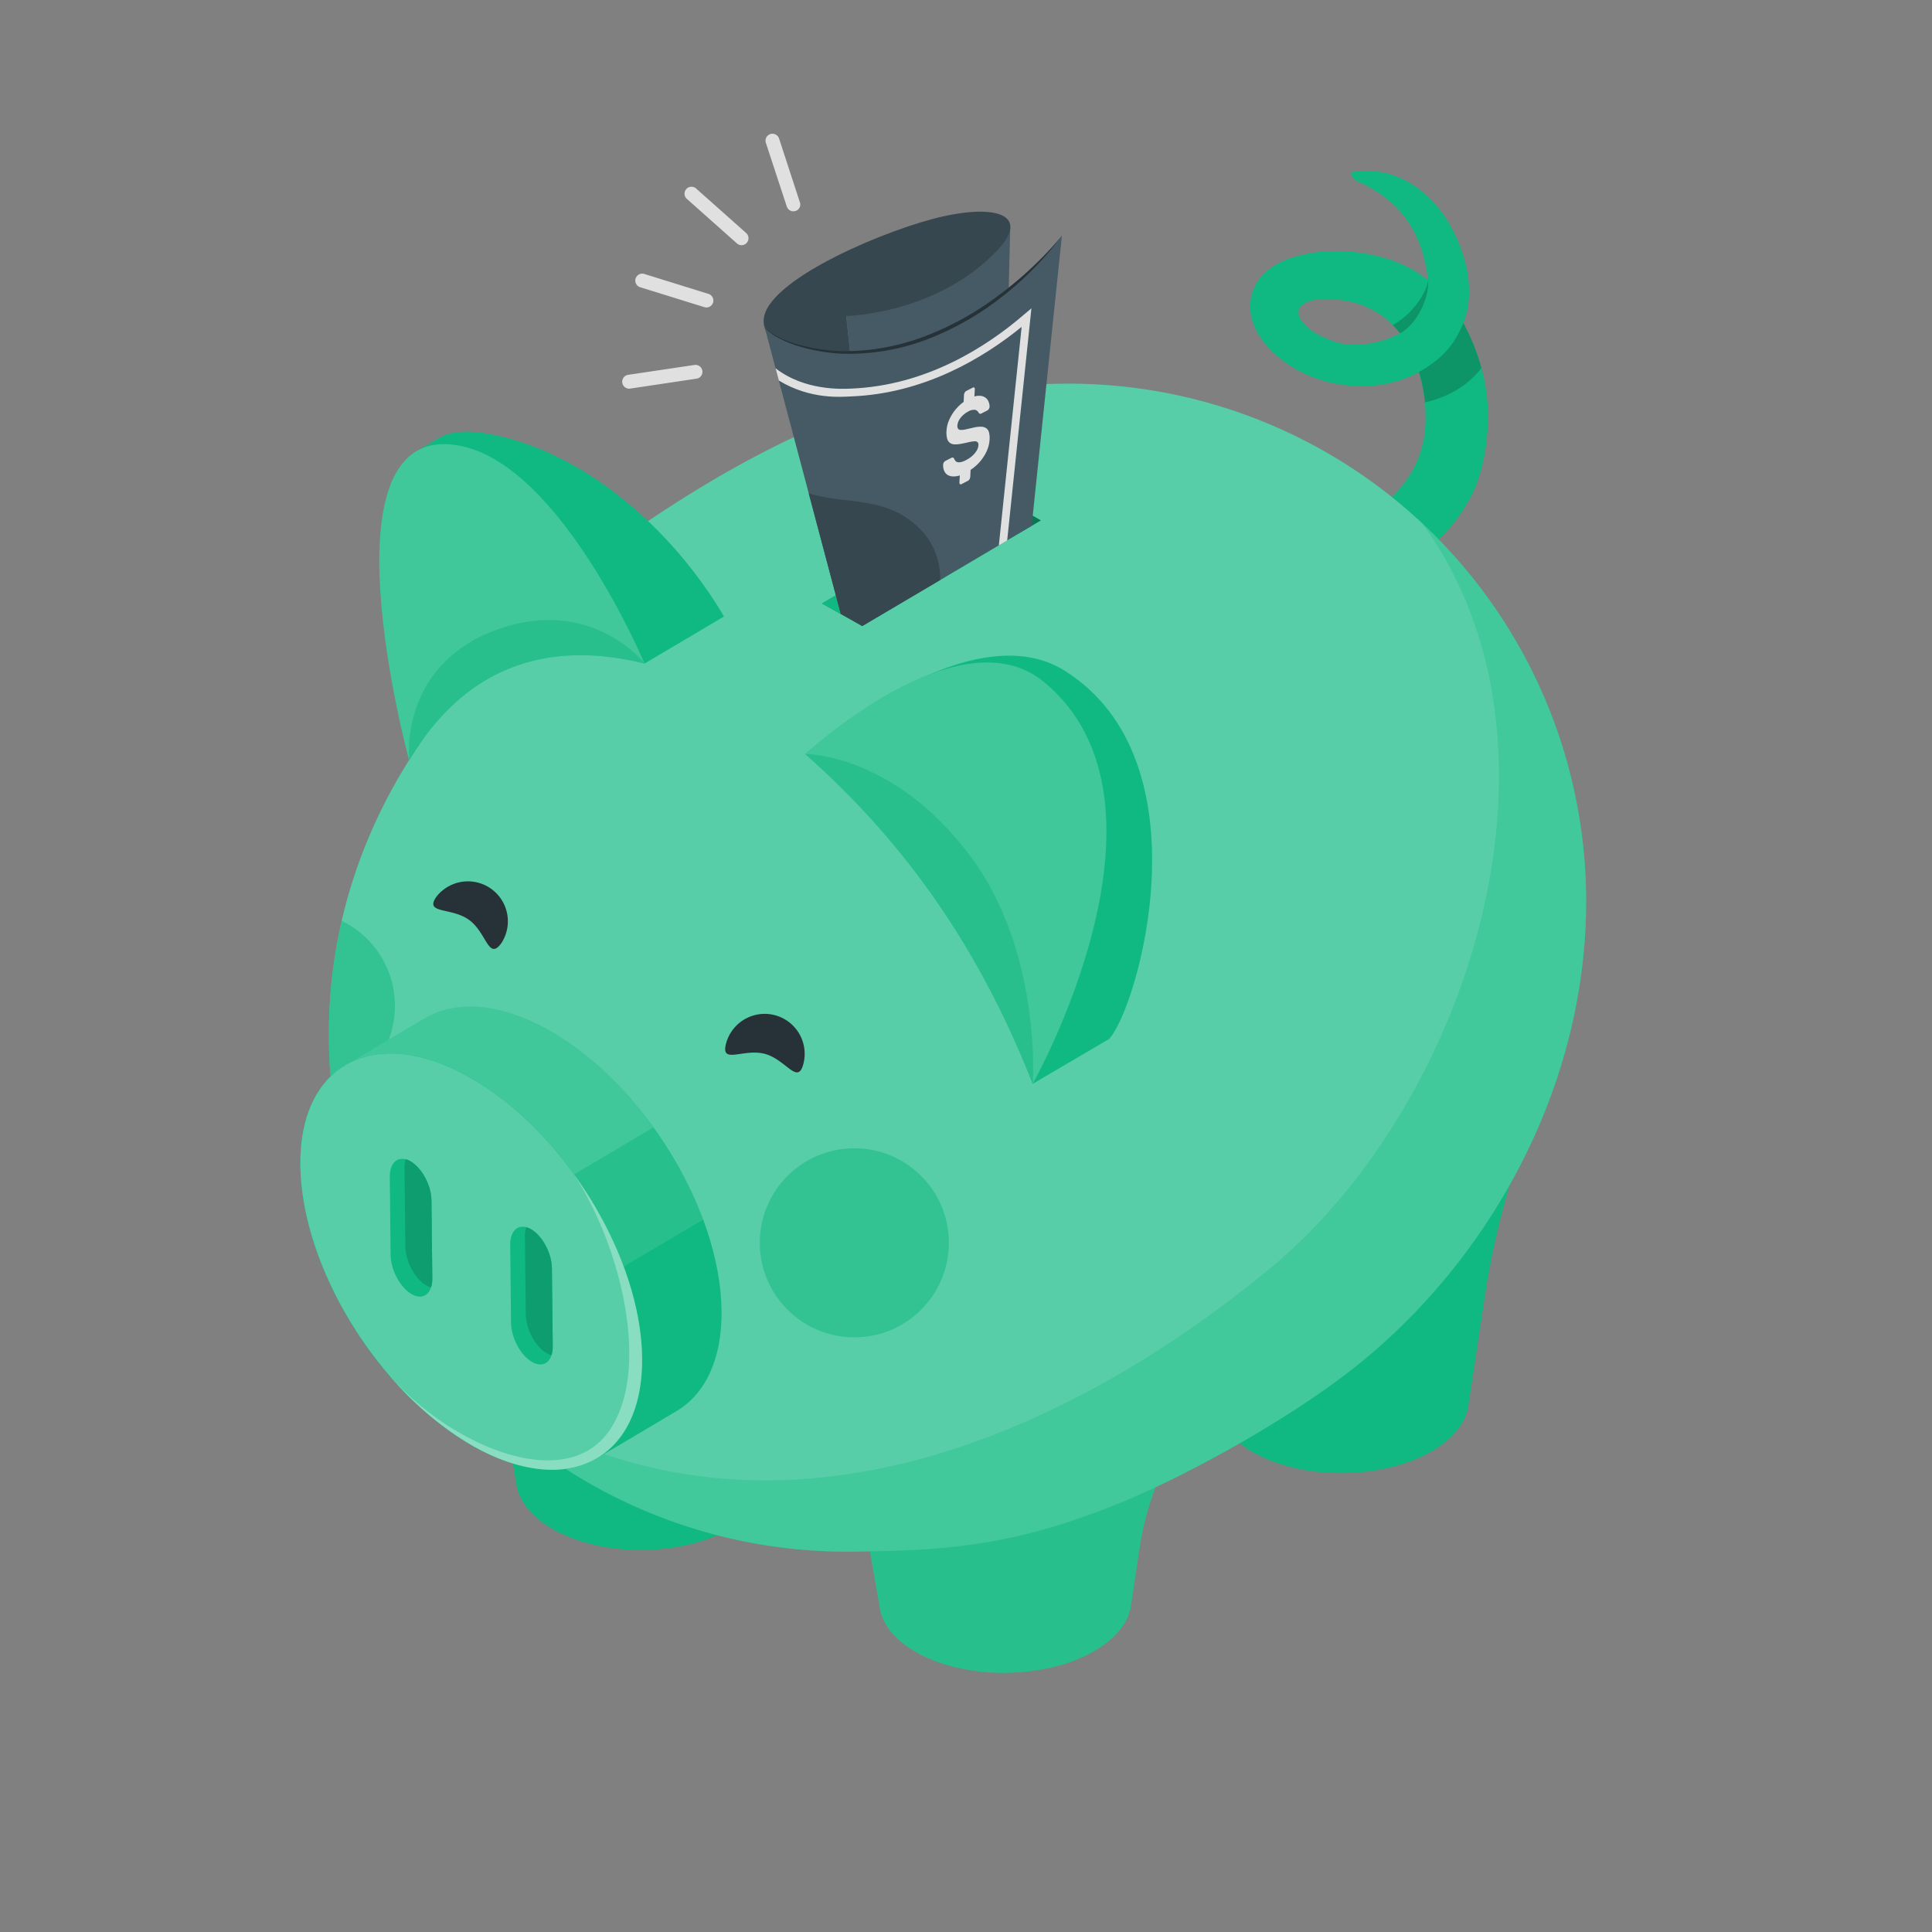 <svg xmlns="http://www.w3.org/2000/svg" viewBox="0 0 500 500"><rect x="0" y="0" width="500" height="500" fill="#808080" stroke="none"/><g id="freepik--piggy-bank--inject-9"><g id="freepik--piggy-bank--inject-9"><g id="freepik--piggu-bank--inject-9"><path d="M348.76,150.38c17.06-2.7,25.81-11,31.6-21.25,4.23-7.49,5.83-20.51,3.92-30.11a53.49,53.49,0,0,0-5.55-15.38c3-7.82,1.1-16.57-2.73-24.07C371.11,50,361.81,42.9,350.57,44.39c-1.82.24-.49,2,1,2.66,12.89,5.85,16.85,15.62,18,25.45a29.1,29.1,0,0,0-2.81-2c-9.2-5.86-24.13-7.3-34.22-3.15s-11.72,14.12-4.74,22.08c9.42,10.75,27,13.63,39.4,6.9a40,40,0,0,1,1.66,14c-.55,8.91-5.21,16.85-13.83,22.07-2.92,1.77-9.52,3.24-12.93,3-5.88-.48-7.93-.78-13.16-3-2.41-1-4.81.87-5.6,3.16C318.63,149.28,339.58,151.84,348.76,150.38Zm13.58-64.1c-5,2.64-12.28,4-17.55,1.92-3.4-1.31-6-2.63-7.74-4.91-3-4,1.26-5.94,6-5.91C350.8,77.42,357.64,80.15,362.34,86.28Z" style="fill:#10B981"></path><path d="M378.73,83.64a52.36,52.36,0,0,1,4.65,11.61c-4.74,6.22-11.68,8.26-14.6,8.87a40.33,40.33,0,0,0-1.54-7.83C374.66,92,376.66,88.18,378.73,83.64Z" style="opacity:0.2"></path><path d="M362.34,86.28a22.87,22.87,0,0,0-1.87-2.15,20.29,20.29,0,0,0,5.61-4.75c3.31-3.93,3.53-6.88,3.53-6.88C369.89,77.31,366.62,83.92,362.34,86.28Z" style="opacity:0.2"></path><path d="M217.67,358.79c0-.1,0-.2,0-.29l-.05-.31h0c-1-6.8,3-13.83,12-19.14,16.3-9.65,42.91-9.94,59.42-.64,9.08,5.11,13.21,12,12.38,18.88h0l0,.31c0,.09,17.42-2.45,17.42-2.45l-4,4.27a77.57,77.57,0,0,0-19.93,41.34l-2.21,14.77v0l0,.15h0c-.7,4.16-3.78,8.23-9.26,11.48-12.69,7.5-33.38,7.73-46.22.49-5.55-3.12-8.72-7.12-9.51-11.27h0l0-.11s0-.07,0-.11Z" style="fill:#10B981"></path><path d="M217.67,358.79c0-.1,0-.2,0-.29l-.05-.31h0c-1-6.8,3-13.83,12-19.14,16.3-9.65,42.91-9.94,59.42-.64,9.08,5.11,13.21,12,12.38,18.88h0l0,.31c0,.09,17.42-2.45,17.42-2.45l-4,4.27a77.57,77.57,0,0,0-19.93,41.34l-2.21,14.77v0l0,.15h0c-.7,4.16-3.78,8.23-9.26,11.48-12.69,7.5-33.38,7.73-46.22.49-5.55-3.12-8.72-7.12-9.51-11.27h0l0-.11s0-.07,0-.11Z" style="fill:#fff;opacity:0.1"></path><path d="M305,307.1c0-.1,0-.2-.05-.29l-.06-.31h0c-1-6.8,3.12-13.63,12-19.14,6.26-3.9,39-4.25,58-4.46,11.26-.12,17.44-1.32,16.61,5.5h0l0,.31c0,.09,12.36-15.55,12.36-15.55h0A213.34,213.34,0,0,0,384.35,335L380,363.84v0l0,.15h0c-.71,4.16-3.79,8.23-9.27,11.48-12.68,7.5-33.37,7.73-46.22.49-5.54-3.12-8.71-7.12-9.51-11.27h0l0-.11s0-.07,0-.11Z" style="fill:#10B981"></path><path d="M207.56,326.06c0-.1,0-.19,0-.29l.05-.31h0c.83-6.82-3.41-13.56-12.37-18.88-6.34-3.76-39.09-3.4-58-3.2-11.26.12-17.46-.95-16.49,5.86h0l0,.31c0,.09,0,.18,0,.27l13,74.59v0l0,.15h0c.8,4.15,4,8.15,9.51,11.27,12.84,7.23,33.54,7,46.22-.5,5.48-3.24,8.56-7.31,9.27-11.47h0l0-.12s0-.07,0-.1Z" style="fill:#10B981"></path><path d="M207.56,326.06c0-.1,0-.19,0-.29l.05-.31h0c.83-6.82-3.41-13.56-12.37-18.88-6.34-3.76-39.09-3.4-58-3.2-11.26.12-17.46-.95-16.49,5.86h0l0,.31c0,.09,0,.18,0,.27l13,74.59v0l0,.15h0c.8,4.15,4,8.15,9.51,11.27,12.84,7.23,33.54,7,46.22-.5,5.48-3.24,8.56-7.31,9.27-11.47h0l0-.12s0-.07,0-.1Z" style="fill:#10B981"></path><path d="M209.64,111.22c18.53-8.26,43.8-11.68,65.47-11.92A133.93,133.93,0,0,1,410.48,231.77c.53,49.21-25.19,95.37-61.55,123.38-17.49,13.47-43.18,27.35-59.2,33.86-27.31,11.08-44.52,12.27-69.25,12.54A133.92,133.92,0,0,1,85.12,269.08c-.37-33.95,12.23-64.15,32.36-88.32,8.33-10,21.62-25.34,32.14-33.11C170.14,132.51,189.06,120.4,209.64,111.22Z" style="fill:#10B981"></path><path d="M209.64,111.22c18.53-8.26,43.8-11.68,65.47-11.92A133.93,133.93,0,0,1,410.48,231.77c.53,49.21-25.19,95.37-61.55,123.38-17.49,13.47-43.18,27.35-59.2,33.86-27.31,11.08-44.52,12.27-69.25,12.54A133.92,133.92,0,0,1,85.12,269.08c-.37-33.95,12.23-64.15,32.36-88.32,8.33-10,21.62-25.34,32.14-33.11C170.14,132.51,189.06,120.4,209.64,111.22Z" style="fill:#fff;opacity:0.3"></path><circle cx="221.1" cy="321.64" r="24.47" style="fill:#10B981;opacity:0.5"></circle><path d="M102.21,260.31a24.47,24.47,0,0,0-13.77-22,130.67,130.67,0,0,0-3.32,30.78A133.9,133.9,0,0,0,86,283.33,24.48,24.48,0,0,0,102.21,260.31Z" style="fill:#10B981;opacity:0.5"></path><path d="M328.79,328.18C380,285.83,410.06,193,368.08,135.45a133.57,133.57,0,0,1,42.4,96.32c.53,49.21-25.19,95.37-61.55,123.38-17.49,13.47-43.18,27.35-59.2,33.86-27.31,11.08-44.52,12.27-69.25,12.54a133.58,133.58,0,0,1-99.3-42.49c-.43-.47-.86-.93-1.28-1.4C195.63,410.93,277.55,370.52,328.79,328.18Z" style="fill:#10B981;opacity:0.3"></path><path d="M187.37,159.55l-20.55,12.17c-20.74-5.75-45.43-1.85-60.95,25,0,0-6.07-62.47,1.72-79.84,0,0,4.26-2.51,6-3.54,2.6-1.56,6.82-2.06,11.87-1.24C151,116.3,174.28,137.27,187.37,159.55Z" style="fill:#10B981"></path><path d="M166.82,171.72c-26.85-6.59-47.17,2-60.95,25,0,0-24.46-89.62,13.81-81.22C145.6,121.2,166.82,171.72,166.82,171.72Z" style="fill:#10B981"></path><path d="M166.82,171.72c-26.85-6.59-47.17,2-60.95,25,0,0-24.46-89.62,13.81-81.22C145.6,121.2,166.82,171.72,166.82,171.72Z" style="fill:#fff;opacity:0.2"></path><path d="M128,163.18c24.79-9.4,38.87,8.54,38.87,8.54-26.85-6.59-47.17,2-60.95,25C105.87,196.73,103.16,172.58,128,163.18Z" style="fill:#10B981;opacity:0.5"></path><path d="M208.44,195.15c22.88,20.37,43.51,46.31,58.84,85.33L287,268.91c7.35-7.61,26-71.9-11.54-95.38C250.36,157.85,208.44,195.15,208.44,195.15Z" style="fill:#10B981"></path><path d="M208.44,195.15c27,23.76,46.08,52.56,58.84,85.33,0,0,40.82-72.45,3-103.91C248.19,158.2,208.44,195.15,208.44,195.15Z" style="fill:#10B981"></path><path d="M208.44,195.15c27,23.76,46.08,52.56,58.84,85.33,0,0,40.82-72.45,3-103.91C248.19,158.2,208.44,195.15,208.44,195.15Z" style="fill:#fff;opacity:0.2"></path><path d="M208.44,195.15s22.76-.25,42.67,26.4c18.61,24.93,16.17,58.93,16.17,58.93C254.52,247.71,235.48,218.91,208.44,195.15Z" style="fill:#10B981;opacity:0.5"></path><path d="M110,263.49c8-4.7,19.33-4,32,3.11,24.43,13.75,44.45,46.27,44.74,72.65.13,12.59-4.26,21.49-11.54,25.87-3.51,2.11-17.27,10.27-20.82,12.33-8,4.62-19.28,3.92-31.89-3.18C98.06,360.52,78,328,77.74,301.62,77.61,289,82,280.14,89.26,275.76,92.78,273.64,106.49,265.55,110,263.49Z" style="fill:#10B981"></path><path d="M89.26,275.76c3.52-2.12,17.23-10.21,20.72-12.27,8-4.7,19.33-4,32,3.11,10.18,5.73,19.59,14.73,27.13,25.18L89,339.19C82.12,327,77.87,313.65,77.74,301.62,77.61,289,82,280.14,89.26,275.76Z" style="fill:#fff;opacity:0.2"></path><path d="M182,315.63l-76.74,45.2A103.48,103.48,0,0,1,89,339.19l80.11-47.41A101.6,101.6,0,0,1,182,315.63Z" style="fill:#fff;opacity:0.1"></path><path d="M121.44,278.76c-24.42-13.75-44-3.52-43.7,22.86s20.32,58.9,44.74,72.65,44,3.51,43.7-22.86S145.87,292.51,121.44,278.76Z" style="fill:#10B981"></path><path d="M121.44,278.76c-24.42-13.75-44-3.52-43.7,22.86s20.32,58.9,44.74,72.65,44,3.51,43.7-22.86S145.87,292.51,121.44,278.76Z" style="fill:#10B981"></path><path d="M121.44,278.76c-24.42-13.75-44-3.52-43.7,22.86s20.32,58.9,44.74,72.65,44,3.51,43.7-22.86S145.87,292.51,121.44,278.76Z" style="fill:#fff;opacity:0.3"></path><path d="M137.73,352.5h0c3,1.68,5.36-.16,5.32-4.11l-.22-20.12c0-3.95-2.49-8.51-5.47-10.19h0c-3-1.67-5.36.17-5.32,4.11l.22,20.13C132.3,346.26,134.75,350.82,137.73,352.5Z" style="fill:#10B981"></path><path d="M142.83,328.27l.22,20.12a7.42,7.42,0,0,1-.33,2.34,5,5,0,0,1-1.18-.49c-3-1.68-5.43-6.23-5.47-10.18l-.22-20.12a7.42,7.42,0,0,1,.33-2.34,5.43,5.43,0,0,1,1.18.48C140.34,319.76,142.79,324.32,142.83,328.27Z" style="fill:#10B981"></path><path d="M142.83,328.27l.22,20.12a7.42,7.42,0,0,1-.33,2.34,5,5,0,0,1-1.18-.49c-3-1.68-5.43-6.23-5.47-10.18l-.22-20.12a7.42,7.42,0,0,1,.33-2.34,5.43,5.43,0,0,1,1.18.48C140.34,319.76,142.79,324.32,142.83,328.27Z" style="opacity:0.15"></path><path d="M106.56,334.94h0c3,1.68,5.36-.16,5.32-4.11l-.22-20.12c0-3.95-2.49-8.5-5.47-10.18h0c-3-1.68-5.36.16-5.31,4.11l.21,20.12C101.14,328.71,103.59,333.27,106.56,334.94Z" style="fill:#10B981"></path><path d="M111.66,310.71l.22,20.12a7.14,7.14,0,0,1-.33,2.34,5.17,5.17,0,0,1-1.17-.48c-3-1.68-5.43-6.24-5.47-10.19l-.22-20.12A7.18,7.18,0,0,1,105,300a4.79,4.79,0,0,1,1.17.49C109.17,302.21,111.62,306.76,111.66,310.71Z" style="fill:#10B981"></path><path d="M111.66,310.71l.22,20.12a7.14,7.14,0,0,1-.33,2.34,5.17,5.17,0,0,1-1.17-.48c-3-1.68-5.43-6.24-5.47-10.19l-.22-20.12A7.18,7.18,0,0,1,105,300a4.79,4.79,0,0,1,1.17.49C109.17,302.21,111.62,306.76,111.66,310.71Z" style="opacity:0.15"></path><path d="M157.56,370.42c10.94-15.4,3.45-47.34-9.08-66.61,10.61,14.65,17.53,32.17,17.7,47.6.28,26.37-19.28,36.61-43.7,22.86a83.42,83.42,0,0,1-22-18.66C116,373.77,145.88,386.87,157.56,370.42Z" style="fill:#fff;opacity:0.3"></path><path d="M187.9,270.08c-1.47,5.52,4.47,1.19,10,2.65s8.53,8.18,10,2.66a10.34,10.34,0,1,0-20-5.31Z" style="fill:#263238"></path><path d="M113,232c-3.34,4.63,3.75,2.71,8.38,6.06s5,10.68,8.39,6A10.34,10.34,0,0,0,113,232Z" style="fill:#263238"></path><polygon points="223.15 162.04 269.38 134.67 258.98 128.81 212.74 156.18 223.15 162.04" style="fill:#10B981"></polygon><polygon points="223.15 162.04 269.38 134.67 258.98 128.81 212.74 156.18 223.15 162.04" style="opacity:0.2"></polygon><polygon points="258.98 128.81 259.04 134.78 217.95 159.11 212.74 156.18 258.98 128.81" style="fill:#10B981"></polygon><polygon points="258.98 128.81 259.04 134.78 264.25 137.72 269.38 134.67 258.98 128.81" style="opacity:0.2"></polygon></g><g id="freepik--Cash--inject-9"><polygon points="261.45 58.91 260.57 94 220.26 93.56 219.01 81.79 261.45 58.91" style="fill:#455a64"></polygon><path d="M220.26,93.56,219,81.79s23.3-.42,39-16.9c9.22-9.71-1.06-12.36-16.64-8.22s-45.17,17.19-43.68,27.1C199.34,95,220.26,93.56,220.26,93.56Z" style="fill:#37474f"></path><path d="M223.15,162l-5.56-3.13L197.65,83.77c.56,3.5,12,7.92,23.71,7.45C253.53,89.94,274.82,61,274.82,61L267,136.06Z" style="fill:#455a64"></path><path d="M209.29,127.64c9.31,3,19.4.64,27.93,8.42a18.16,18.16,0,0,1,6.09,14.05L223.15,162l-5.56-3.13Z" style="fill:#37474f"></path><path d="M220.23,100.57c-2.37.11-12,.57-19.51-5.26l.83,3.16c8.18,5,16.24,4.24,18.76,4.12,18.85-.75,34.11-9.88,44.09-18l-5.9,56.56,2.16-1.28,6.27-60.08L265,81.42C255.35,89.73,239.75,99.8,220.23,100.57Z" style="fill:#e0e0e0"></path><path d="M197.65,83.77a4,4,0,0,0,1.65,2.15,14.63,14.63,0,0,0,2.37,1.43,30.8,30.8,0,0,0,5.2,1.9,47.58,47.58,0,0,0,10.93,1.63A58.6,58.6,0,0,0,239.43,87,77.08,77.08,0,0,0,258.7,76.24a91.88,91.88,0,0,0,8.49-7.14A87.1,87.1,0,0,0,274.82,61,83.3,83.3,0,0,1,259.2,76.89a73.94,73.94,0,0,1-19.43,11,56.57,56.57,0,0,1-22,3.64,45.3,45.3,0,0,1-11-1.91,30.18,30.18,0,0,1-5.18-2.09A13.93,13.93,0,0,1,199.22,86,4.11,4.11,0,0,1,197.65,83.77Z" style="fill:#263238"></path><path d="M252.18,102.61a4,4,0,0,1,1.74-.15,2.62,2.62,0,0,1,1.23.54,2.42,2.42,0,0,1,.71,1,3.23,3.23,0,0,1,.24,1.22,1,1,0,0,1-.18.6,1.07,1.07,0,0,1-.41.41l-1.45.74a.65.65,0,0,1-.52.1.81.81,0,0,1-.3-.31,1.41,1.41,0,0,0-.88-.69,2.91,2.91,0,0,0-1.85.47,6,6,0,0,0-1,.67,5.51,5.51,0,0,0-.87.87,4.37,4.37,0,0,0-.61,1,2.93,2.93,0,0,0-.25,1,1.36,1.36,0,0,0,.18.89.87.87,0,0,0,.7.29,5.08,5.08,0,0,0,1.28-.14l1.9-.43a8.17,8.17,0,0,1,2.06-.26,2.38,2.38,0,0,1,1.35.41,1.85,1.85,0,0,1,.71,1.11,6,6,0,0,1,.14,1.84,7.58,7.58,0,0,1-.41,2.11,9.5,9.5,0,0,1-1,2.1,11.86,11.86,0,0,1-1.5,1.94,12.11,12.11,0,0,1-2,1.66l-.09,1.82a1.4,1.4,0,0,1-.19.6,1,1,0,0,1-.41.41l-1.67.86a.33.33,0,0,1-.39,0,.51.51,0,0,1-.14-.43l.1-1.82a5.22,5.22,0,0,1-1.72.26,2.88,2.88,0,0,1-1.38-.35,2.32,2.32,0,0,1-.9-1,3.56,3.56,0,0,1-.32-1.66,1,1,0,0,1,.18-.6,1.14,1.14,0,0,1,.41-.41l1.45-.74a.69.69,0,0,1,.53-.11.52.52,0,0,1,.29.32,2.61,2.61,0,0,0,.32.52.94.94,0,0,0,.52.33,2.08,2.08,0,0,0,.86,0,4.91,4.91,0,0,0,1.31-.5,9.38,9.38,0,0,0,1.2-.73,6.64,6.64,0,0,0,1-.92,5.63,5.63,0,0,0,.74-1.06,2.84,2.84,0,0,0,.32-1.17,1,1,0,0,0-.24-.82,1.17,1.17,0,0,0-.85-.19,8.83,8.83,0,0,0-1.43.23c-.57.14-1.24.28-2,.42A7.37,7.37,0,0,1,247,115a2,2,0,0,1-1.22-.43,2.07,2.07,0,0,1-.68-1.13,6.3,6.3,0,0,1-.14-1.95,7.65,7.65,0,0,1,.4-2.09,11.33,11.33,0,0,1,.94-2,10.73,10.73,0,0,1,1.38-1.85,11.34,11.34,0,0,1,1.71-1.54l.09-1.83a1.28,1.28,0,0,1,.19-.59,1,1,0,0,1,.41-.42l1.67-.85a.33.33,0,0,1,.39,0,.5.5,0,0,1,.14.42Z" style="fill:#e0e0e0"></path></g><path d="M184.54,78.31a1.79,1.79,0,0,1-2.25,1.18l-16.61-5.15a1.8,1.8,0,0,1,1.07-3.44l16.6,5.16A1.8,1.8,0,0,1,184.54,78.31Z" style="fill:#e0e0e0"></path><path d="M181.67,96.87A1.78,1.78,0,0,1,180.26,98l-17.2,2.57a1.8,1.8,0,0,1-.53-3.56l17.2-2.56a1.8,1.8,0,0,1,1.94,2.43Z" style="fill:#e0e0e0"></path><path d="M207.09,53.26a1.8,1.8,0,0,1-3.47.19l-5.43-16.52a1.8,1.8,0,0,1,3.42-1.12L207,52.33A1.74,1.74,0,0,1,207.09,53.26Z" style="fill:#e0e0e0"></path><path d="M193.67,62a1.79,1.79,0,0,1-2.95,1l-13-11.56a1.8,1.8,0,0,1,2.39-2.69l13,11.56A1.78,1.78,0,0,1,193.67,62Z" style="fill:#e0e0e0"></path></g></g></svg>